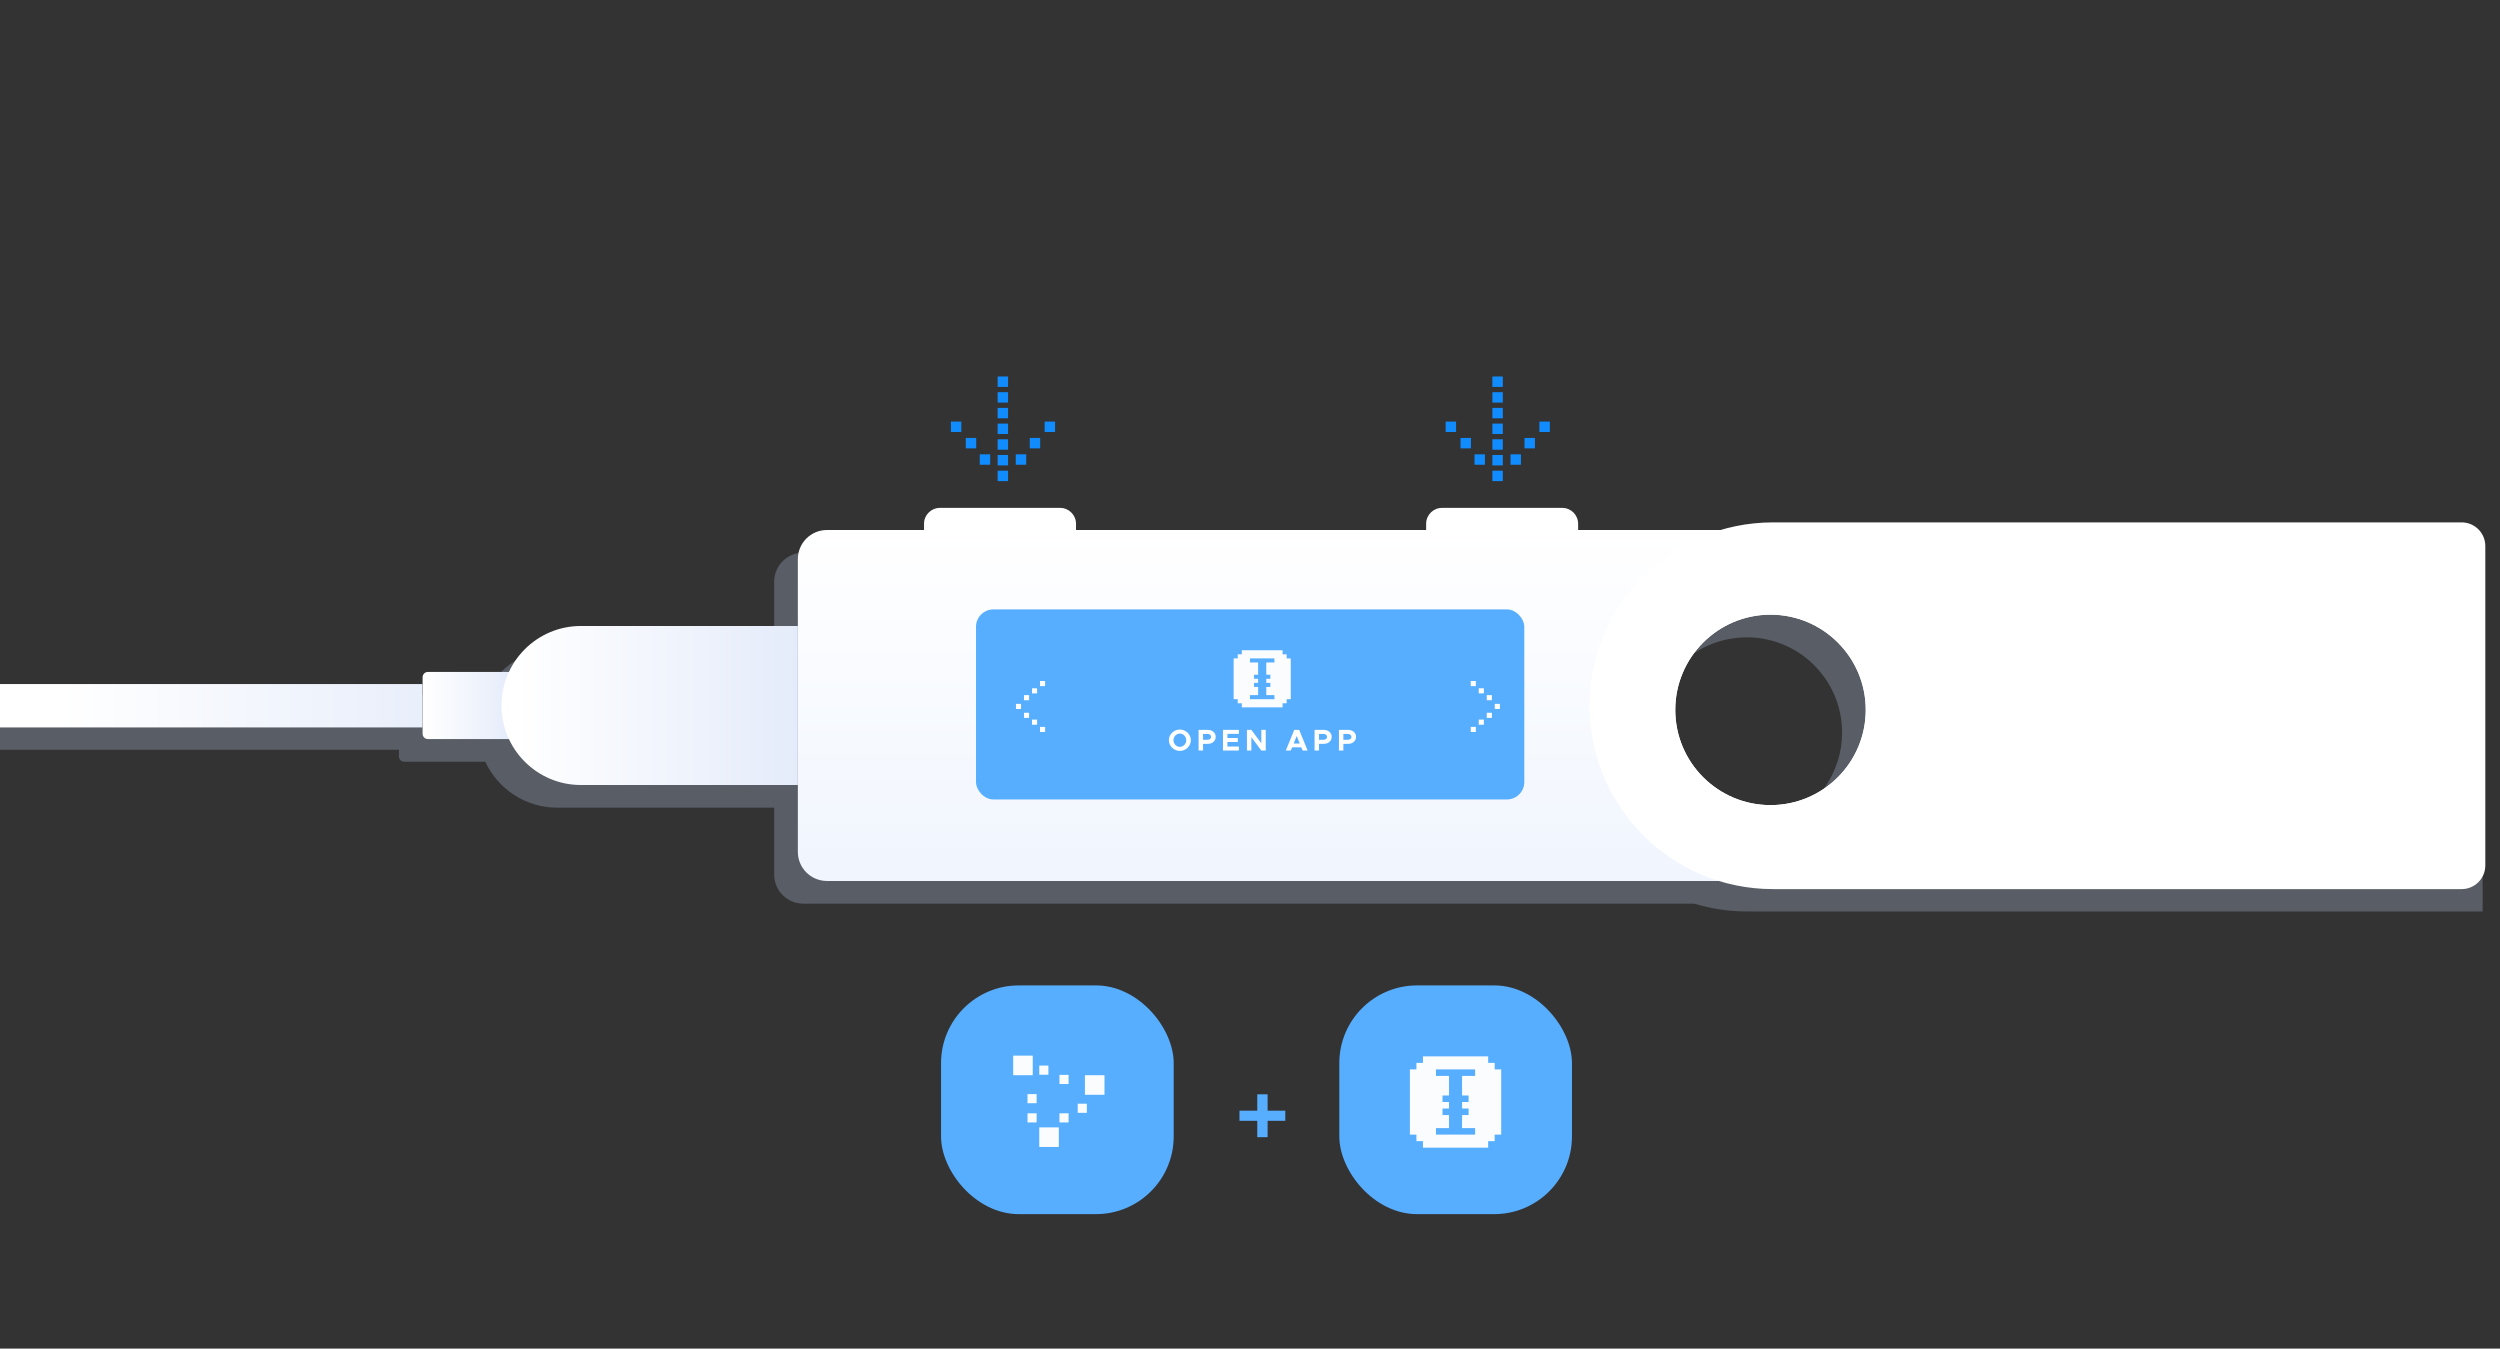 <svg width="634" height="342" viewBox="0 0 634 342" fill="none" xmlns="http://www.w3.org/2000/svg">
<rect x="0" y="0" width="634" height="342" fill="#333333" stroke="none"/>
<g clip-path="url(#clip0)">
<path opacity="0.3" fill-rule="evenodd" clip-rule="evenodd" d="M629.592 138.174L443.139 138.174C438.45 138.174 433.924 138.868 429.656 140.159H394.213V138.572C394.213 136.35 392.411 134.549 390.189 134.549H359.694C357.472 134.549 355.67 136.35 355.67 138.572V140.159H266.876V138.572C266.876 136.35 265.074 134.549 262.852 134.549H232.357C230.135 134.549 228.333 136.35 228.333 138.572V140.159H203.711C199.637 140.159 196.334 143.462 196.334 147.536V164.499H141.298C133.224 164.499 126.261 169.279 123.058 176.156C123.025 176.154 122.992 176.153 122.958 176.153H102.513C101.772 176.153 101.172 176.753 101.172 177.494L101.172 179.192H-4.35V190.131H101.172L101.172 191.83C101.172 192.571 101.772 193.171 102.513 193.171H122.958C122.975 193.171 122.992 193.171 123.008 193.17C123.025 193.17 123.042 193.169 123.058 193.167C126.261 200.044 133.224 204.824 141.298 204.824H196.334V221.787C196.334 225.861 199.637 229.164 203.711 229.164H429.659C433.925 230.455 438.451 231.149 443.139 231.149L629.592 231.149V138.174ZM463.026 199.279C465.63 195.425 467.151 190.778 467.151 185.777C467.151 184.109 466.982 182.482 466.66 180.91C465.862 177.008 464.123 173.449 461.69 170.481C457.261 165.076 450.534 161.627 443.001 161.627C436.332 161.627 430.294 164.33 425.924 168.7C421.554 173.07 418.851 179.107 418.851 185.776C418.851 191.286 420.695 196.364 423.801 200.428C428.214 206.201 435.172 209.926 443.001 209.926C451.336 209.926 458.686 205.703 463.026 199.279Z" fill="#B0BFD9"/>
<path d="M130.3 171.745C130.3 171.005 129.699 170.404 128.959 170.404H108.513C107.772 170.404 107.172 171.005 107.172 171.745V186.081C107.172 186.822 107.772 187.423 108.513 187.423H128.959C129.699 187.423 130.3 186.822 130.3 186.081V171.745Z" fill="url(#paint0_linear)"/>
<path d="M202.334 158.751H147.298C136.188 158.751 127.181 167.803 127.181 178.913V178.913C127.181 190.024 136.188 199.076 147.298 199.076H202.334V158.751Z" fill="url(#paint1_linear)"/>
<path d="M-4.35 173.476H107.126V184.476H-4.35V173.476Z" fill="url(#paint2_linear)"/>
<path d="M361.67 134.411H400.212V132.824C400.212 130.602 398.411 128.801 396.189 128.801H365.693C363.471 128.801 361.67 130.602 361.67 132.824V134.411Z" fill="white"/>
<path d="M234.333 134.411H272.875V132.824C272.875 130.602 271.074 128.801 268.852 128.801H238.356C236.134 128.801 234.333 130.602 234.333 132.824V134.411Z" fill="white"/>
<path fill-rule="evenodd" clip-rule="evenodd" d="M209.71 134.411C205.636 134.411 202.334 137.713 202.334 141.787V216.039C202.334 220.113 205.636 223.415 209.71 223.415H488.217C492.291 223.415 495.593 220.113 495.593 216.039V141.787C495.593 137.713 492.291 134.411 488.217 134.411H209.71ZM449.001 204.178C462.339 204.178 473.151 193.365 473.151 180.028C473.151 166.69 462.339 155.877 449.001 155.877C435.663 155.877 424.851 166.69 424.851 180.028C424.851 193.365 435.663 204.178 449.001 204.178Z" fill="url(#paint3_linear)"/>
<path fill-rule="evenodd" clip-rule="evenodd" d="M449.625 132.476C423.944 132.476 403.125 153.294 403.125 178.976C403.125 204.657 423.944 225.476 449.625 225.476H624.274C627.587 225.476 630.274 222.789 630.274 219.476V138.476C630.274 135.162 627.587 132.476 624.274 132.476H449.625ZM449.001 204.177C462.339 204.177 473.151 193.365 473.151 180.027C473.151 166.689 462.339 155.877 449.001 155.877C435.663 155.877 424.851 166.689 424.851 180.027C424.851 193.365 435.663 204.177 449.001 204.177Z" fill="white"/>
<rect x="247.515" y="154.545" width="139.046" height="48.194" rx="4.412" fill="#57AEFF"/>
<rect x="381.11" y="119.367" width="2.642" height="2.642" transform="rotate(90 381.11 119.367)" fill="#108CFF"/>
<rect x="381.11" y="115.385" width="2.642" height="2.642" transform="rotate(90 381.11 115.385)" fill="#108CFF"/>
<rect x="381.11" y="111.404" width="2.642" height="2.642" transform="rotate(90 381.11 111.404)" fill="#108CFF"/>
<rect x="381.11" y="107.422" width="2.642" height="2.642" transform="rotate(90 381.11 107.422)" fill="#108CFF"/>
<rect x="381.11" y="103.44" width="2.642" height="2.642" transform="rotate(90 381.11 103.44)" fill="#108CFF"/>
<rect x="381.11" y="99.458" width="2.642" height="2.642" transform="rotate(90 381.11 99.458)" fill="#108CFF"/>
<rect x="381.11" y="95.477" width="2.642" height="2.642" transform="rotate(90 381.11 95.477)" fill="#108CFF"/>
<rect x="385.713" y="115.216" width="2.642" height="2.642" transform="rotate(90 385.713 115.216)" fill="#108CFF"/>
<rect width="2.642" height="2.642" transform="matrix(-4.37114e-08 1 1 4.37114e-08 373.941 115.216)" fill="#108CFF"/>
<rect x="389.261" y="111.065" width="2.642" height="2.642" transform="rotate(90 389.261 111.065)" fill="#108CFF"/>
<rect width="2.642" height="2.642" transform="matrix(-4.37114e-08 1 1 4.37114e-08 370.393 111.065)" fill="#108CFF"/>
<rect x="393.035" y="106.914" width="2.642" height="2.642" transform="rotate(90 393.035 106.914)" fill="#108CFF"/>
<rect width="2.642" height="2.642" transform="matrix(-4.37114e-08 1 1 4.37114e-08 366.619 106.914)" fill="#108CFF"/>
<rect x="255.641" y="119.367" width="2.642" height="2.642" transform="rotate(90 255.641 119.367)" fill="#108CFF"/>
<rect x="255.641" y="115.385" width="2.642" height="2.642" transform="rotate(90 255.641 115.385)" fill="#108CFF"/>
<rect x="255.641" y="111.404" width="2.642" height="2.642" transform="rotate(90 255.641 111.404)" fill="#108CFF"/>
<rect x="255.641" y="107.422" width="2.642" height="2.642" transform="rotate(90 255.641 107.422)" fill="#108CFF"/>
<rect x="255.641" y="103.44" width="2.642" height="2.642" transform="rotate(90 255.641 103.44)" fill="#108CFF"/>
<rect x="255.641" y="99.458" width="2.642" height="2.642" transform="rotate(90 255.641 99.458)" fill="#108CFF"/>
<rect x="255.641" y="95.477" width="2.642" height="2.642" transform="rotate(90 255.641 95.477)" fill="#108CFF"/>
<rect x="260.244" y="115.216" width="2.642" height="2.642" transform="rotate(90 260.244 115.216)" fill="#108CFF"/>
<rect width="2.642" height="2.642" transform="matrix(-4.37114e-08 1 1 4.37114e-08 248.472 115.216)" fill="#108CFF"/>
<rect x="263.793" y="111.065" width="2.642" height="2.642" transform="rotate(90 263.793 111.065)" fill="#108CFF"/>
<rect width="2.642" height="2.642" transform="matrix(-4.37114e-08 1 1 4.37114e-08 244.924 111.065)" fill="#108CFF"/>
<rect x="267.566" y="106.914" width="2.642" height="2.642" transform="rotate(90 267.566 106.914)" fill="#108CFF"/>
<rect width="2.642" height="2.642" transform="matrix(-4.37114e-08 1 1 4.37114e-08 241.15 106.914)" fill="#108CFF"/>
<rect x="258.943" y="179.796" width="1.293" height="1.293" transform="rotate(-180 258.943 179.796)" fill="white"/>
<rect x="260.976" y="182.05" width="1.293" height="1.293" transform="rotate(-180 260.976 182.05)" fill="white"/>
<rect width="1.293" height="1.293" transform="matrix(-1 -8.74228e-08 -8.74228e-08 1 260.976 176.287)" fill="white"/>
<rect x="263.008" y="183.787" width="1.293" height="1.293" transform="rotate(-180 263.008 183.787)" fill="white"/>
<rect width="1.293" height="1.293" transform="matrix(-1 -8.74228e-08 -8.74228e-08 1 263.008 174.55)" fill="white"/>
<rect x="265.039" y="185.634" width="1.293" height="1.293" transform="rotate(-180 265.039 185.634)" fill="white"/>
<rect width="1.293" height="1.293" transform="matrix(-1 -8.74228e-08 -8.74228e-08 1 265.04 172.703)" fill="white"/>
<rect width="1.293" height="1.293" transform="matrix(1 -8.74228e-08 -8.74228e-08 -1 379.078 179.796)" fill="white"/>
<rect width="1.293" height="1.293" transform="matrix(1 -8.74228e-08 -8.74228e-08 -1 377.046 182.05)" fill="white"/>
<rect x="377.046" y="176.287" width="1.293" height="1.293" fill="white"/>
<rect width="1.293" height="1.293" transform="matrix(1 -8.74228e-08 -8.74228e-08 -1 375.014 183.787)" fill="white"/>
<rect x="375.014" y="174.55" width="1.293" height="1.293" fill="white"/>
<rect width="1.293" height="1.293" transform="matrix(1 -8.74228e-08 -8.74228e-08 -1 372.982 185.634)" fill="white"/>
<rect x="372.982" y="172.703" width="1.293" height="1.293" fill="white"/>
<path d="M299.21 190.432C300.728 190.432 301.995 189.189 301.995 187.716C301.995 186.244 300.728 185.008 299.21 185.008C297.708 185.008 296.426 186.244 296.426 187.716C296.426 189.189 297.708 190.432 299.21 190.432ZM299.21 189.41C298.333 189.41 297.586 188.632 297.586 187.716C297.586 186.809 298.333 186.03 299.21 186.03C300.095 186.03 300.843 186.809 300.843 187.716C300.843 188.632 300.095 189.41 299.21 189.41ZM303.967 190.34H305.088V188.639H306.324C307.461 188.639 308.3 187.907 308.3 186.87C308.3 185.832 307.461 185.1 306.324 185.1H303.967V190.34ZM305.088 187.61V186.13H306.202C306.759 186.13 307.14 186.42 307.14 186.87C307.14 187.32 306.759 187.61 306.202 187.61H305.088ZM314.182 186.114V185.1H310.147V190.34H314.182V189.326H311.276V188.174H313.908V187.159H311.276V186.114H314.182ZM316.224 190.34H317.345V186.954L319.87 190.34H320.999V185.1H319.87V188.487L317.345 185.1H316.224V190.34ZM330.349 190.34H331.616L329.48 185.1H328.221L326.085 190.34H327.344L327.679 189.517H330.014L330.349 190.34ZM328.068 188.563L328.846 186.648L329.625 188.563H328.068ZM333.377 190.34H334.499V188.639H335.735C336.871 188.639 337.71 187.907 337.71 186.87C337.71 185.832 336.871 185.1 335.735 185.1H333.377V190.34ZM334.499 187.61V186.13H335.613C336.169 186.13 336.551 186.42 336.551 186.87C336.551 187.32 336.169 187.61 335.613 187.61H334.499ZM339.558 190.34H340.679V188.639H341.915C343.051 188.639 343.89 187.907 343.89 186.87C343.89 185.832 343.051 185.1 341.915 185.1H339.558V190.34ZM340.679 187.61V186.13H341.793C342.35 186.13 342.731 186.42 342.731 186.87C342.731 187.32 342.35 187.61 341.793 187.61H340.679Z" fill="white"/>
<path fill-rule="evenodd" clip-rule="evenodd" d="M314.922 164.901V165.936H313.887V166.97H312.853V177.315H313.887V178.35H314.922V179.384H325.267V178.35H326.301V177.315H327.336V166.97H326.301V165.936H325.267V164.901H314.922ZM323.197 168.005V166.97H316.99V168.005H319.059V171.108H318.025V172.143H319.059V173.177H318.025V174.212H319.059V176.281H316.99V177.315H323.197V176.281H321.128V174.212H322.163V173.177H321.128V172.143H322.163V171.108H321.128V168.005L323.197 168.005Z" fill="#FAFCFE"/>
<path d="M314.334 284.237V281.669H318.846V277.517H321.462V281.669H325.95V284.237H321.462V288.389H318.846V284.237H314.334Z" fill="#57AEFF"/>
<rect x="238.65" y="249.901" width="59" height="58" rx="19.709" fill="#57AEFF"/>
<rect x="339.65" y="249.901" width="59" height="58" rx="19.709" fill="#57AEFF"/>
<rect x="256.943" y="267.712" width="4.962" height="4.962" fill="#FAFCFE"/>
<rect x="275.136" y="272.674" width="4.962" height="4.962" fill="#FAFCFE"/>
<rect x="263.559" y="285.905" width="4.962" height="4.962" fill="#FAFCFE"/>
<rect x="260.574" y="282.336" width="2.316" height="2.316" fill="#FAFCFE"/>
<rect x="260.574" y="277.462" width="2.316" height="2.316" fill="#FAFCFE"/>
<rect x="263.559" y="270.236" width="2.316" height="2.316" fill="#FAFCFE"/>
<rect x="268.678" y="272.587" width="2.316" height="2.316" fill="#FAFCFE"/>
<rect x="268.678" y="282.336" width="2.316" height="2.316" fill="#FAFCFE"/>
<rect x="273.309" y="279.899" width="2.316" height="2.316" fill="#FAFCFE"/>
<path fill-rule="evenodd" clip-rule="evenodd" d="M360.858 267.893V269.547H359.204V271.2H357.55V287.74H359.204V289.394H360.858V291.048H377.397V289.394H379.051V287.74H380.705V271.2H379.051V269.547H377.397V267.893H360.858ZM374.089 272.854V271.2H364.166V272.854H367.474V277.816H365.82V279.47H367.474V281.124H365.82V282.777H367.474V286.085H364.166V287.739H374.089V286.085H370.781V282.777H372.435V281.124H370.781V279.47H372.435V277.816H370.781V272.854L374.089 272.854Z" fill="#FAFCFE"/>
</g>
<defs>
<linearGradient id="paint0_linear" x1="108.003" y1="177.742" x2="130.051" y2="177.742" gradientUnits="userSpaceOnUse">
<stop stop-color="white"/>
<stop offset="1" stop-color="#E4EBFA"/>
</linearGradient>
<linearGradient id="paint1_linear" x1="130.799" y1="181.479" x2="202.922" y2="181.479" gradientUnits="userSpaceOnUse">
<stop stop-color="white"/>
<stop offset="1" stop-color="#E4EBFA"/>
</linearGradient>
<linearGradient id="paint2_linear" x1="14.888" y1="173.476" x2="126.605" y2="173.476" gradientUnits="userSpaceOnUse">
<stop stop-color="white"/>
<stop offset="1" stop-color="#E4EBFA"/>
</linearGradient>
<linearGradient id="paint3_linear" x1="348.964" y1="134.411" x2="348.964" y2="224.224" gradientUnits="userSpaceOnUse">
<stop stop-color="white"/>
<stop offset="1" stop-color="#F0F5FE"/>
</linearGradient>
<clipPath id="clip0">
<rect width="634" height="341" fill="white" transform="translate(0 0.8)"/>
</clipPath>
</defs>
</svg>
